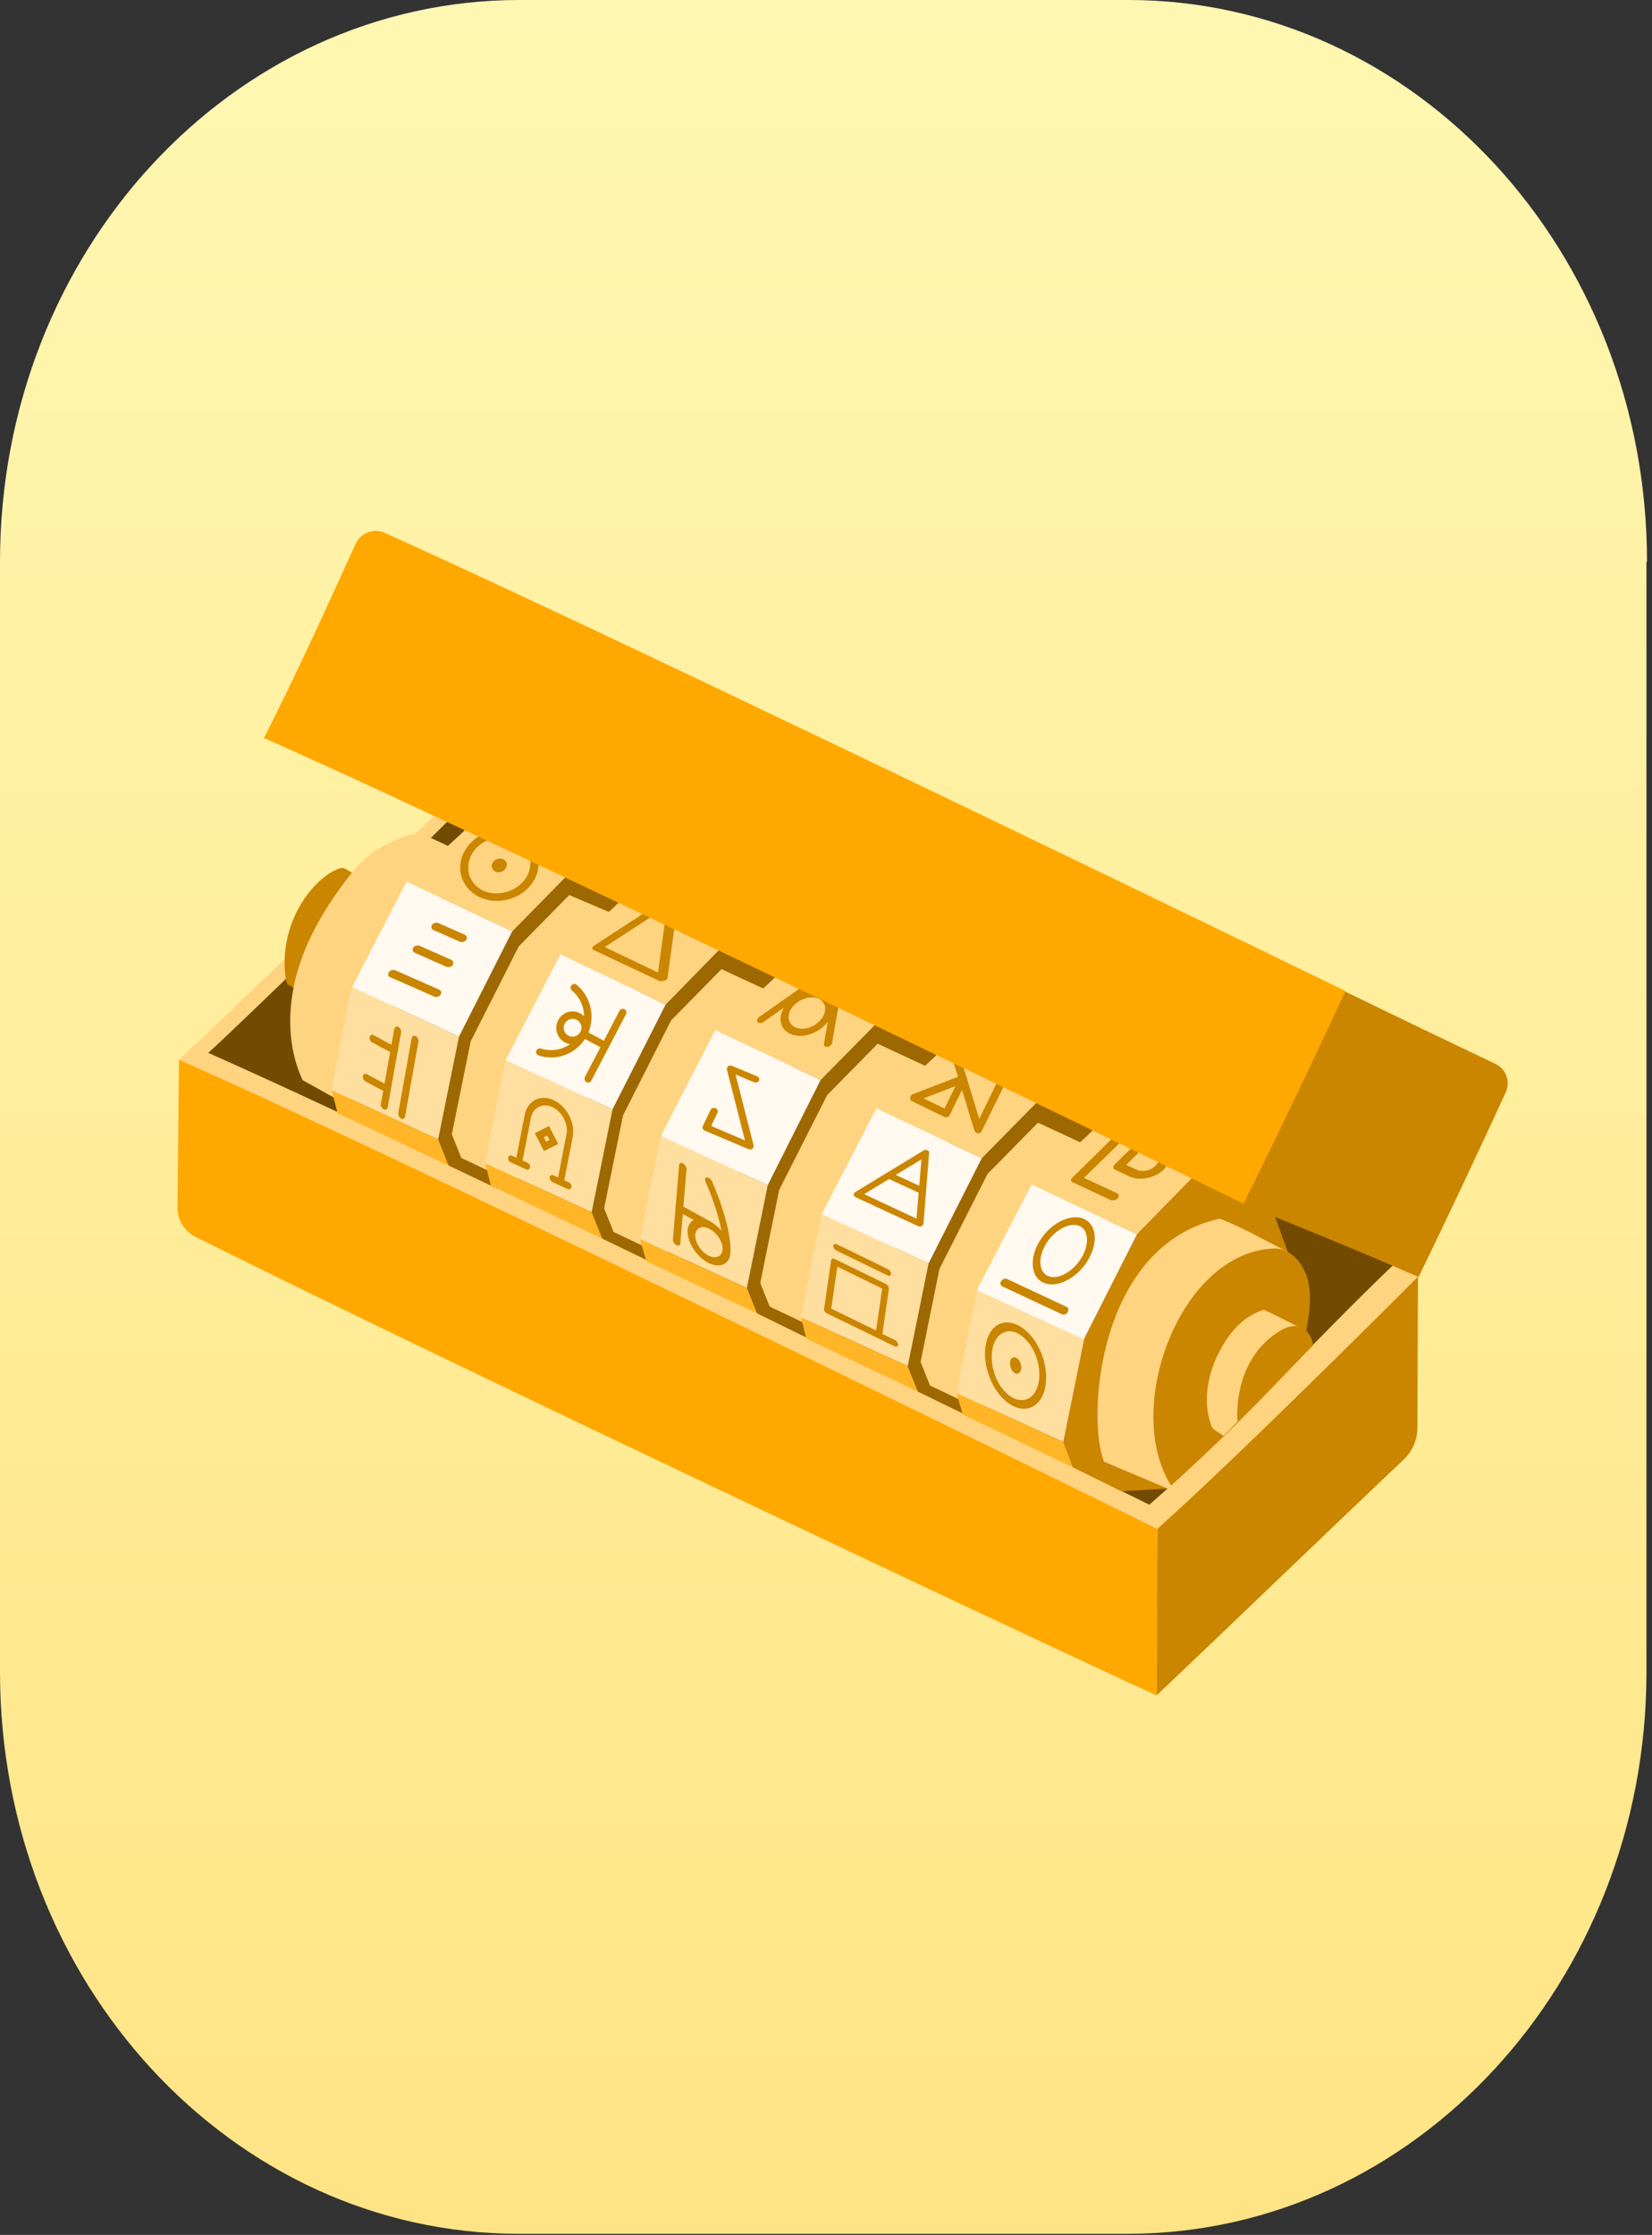 <svg width="298" height="403" viewBox="0 0 298 403" fill="none" xmlns="http://www.w3.org/2000/svg">
<rect x="0" y="0" width="298" height="403" fill="#333333" stroke="none"/>
<path d="M297.1 101.3C297.1 45.3 255.2 0 203.5 0H93.7C42 0 0 45.3 0 101.3V301.5C0 357.5 41.9 402.8 93.6 402.8H203.4C255.1 402.8 297 357.4 297 301.5V101.3H297.1Z" fill="url(#paint0_linear)"/>
<path d="M32.289 191.095L208.768 275.692C226.628 259.595 240.888 245.33 255.896 230.283L79.832 145.605C79.832 145.605 38.491 185.365 32.289 191.095Z" fill="#FFD481"/>
<path d="M251.577 227.874C237.487 241.238 221.947 258.602 207.323 271.333C206.196 270.768 83.75 210.314 37.56 189.851C42.123 185.817 76.753 152.151 81.05 147.8L251.577 227.874Z" fill="#724B00"/>
<path d="M53.694 178.543C55.236 170.316 59.938 164.587 64.138 157.691L62.319 156.696C62.102 156.503 61.754 156.474 61.396 156.561C59.961 156.966 58.776 157.86 57.64 158.875C52.763 163.431 50.48 170.482 51.633 176.944C51.725 177.243 51.88 177.49 52.102 177.625L53.694 178.543Z" fill="#CB8600"/>
<path d="M54.582 194.769C51.809 188.814 51.811 181.806 53.562 175.529C55.318 169.193 58.775 163.467 62.773 158.253C63.624 157.156 64.475 156.059 65.485 155.151C67.704 153.059 70.566 151.663 73.451 150.678C74.534 150.301 75.844 150.002 76.781 150.664L83.112 153.605L62.729 199.304L54.582 194.769Z" fill="#FFD481"/>
<path d="M119.567 171.177L116.964 163.893L102.471 157.718L92.387 167.971L82.803 186.909L79.034 205.457L80.918 210.169L89.568 214.28L97.895 213.866L119.567 171.177Z" fill="#9E6800"/>
<path d="M118.129 173.559L115.777 166.978L102.682 161.398L93.57 170.662L84.91 187.774L81.504 204.534L83.206 208.792L91.022 212.506L98.547 212.132L118.129 173.559Z" fill="#FFD481"/>
<path d="M59.859 196.612C60.962 190.397 62.182 184.192 63.517 177.997L82.803 186.908L79.034 205.457L59.859 196.612Z" fill="#FFDFA0"/>
<path d="M84.379 149.196C81.009 152.477 76.925 155.932 73.343 158.961L92.364 167.992L102.501 157.675L84.379 149.196Z" fill="#FFD481"/>
<path d="M93.947 152.098C91.7 150.334 88.167 150.681 86.001 152.836C83.894 154.996 83.975 158.214 86.164 159.974C88.353 161.734 91.944 161.392 94.109 159.237C96.275 157.082 96.194 153.863 93.947 152.098ZM94.904 151.127C97.75 153.409 97.942 157.396 95.26 160.15C92.581 162.847 88.111 163.232 85.26 161.008C82.414 158.726 82.222 154.739 84.904 151.985C87.529 149.226 91.995 148.898 94.904 151.127Z" fill="#CB8600"/>
<path d="M91.013 155.065C91.559 155.52 91.554 156.279 91.042 156.82C90.529 157.361 89.645 157.462 89.099 157.008C88.553 156.553 88.558 155.795 89.07 155.253C89.578 154.77 90.462 154.669 91.013 155.065Z" fill="#CB8600"/>
<path d="M60.88 200.734L59.865 196.61L79.05 205.451L80.924 210.184L60.88 200.734Z" fill="#FFB526"/>
<path d="M92.387 167.971L82.804 186.909L63.517 177.997L73.343 158.963L92.387 167.971Z" fill="#FFF9EF"/>
<path d="M232.327 225.802L229.666 218.513L215.178 212.28L205.089 222.591L195.505 241.529L191.741 260.019L193.576 264.611L202.269 268.9L210.602 268.428L232.327 225.802Z" fill="#CB8600"/>
<path d="M199.153 263.56C202.588 265.073 207.181 266.914 210.617 268.427L212.443 266.809L232.273 225.74C228.238 223.709 224.227 221.388 220.042 219.754C197.852 224.615 196.047 256 199.153 263.56Z" fill="#FFD481"/>
<path d="M175.26 197.965L172.652 190.739L158.165 184.506L148.022 194.754L138.497 213.697L134.727 232.245L136.563 236.837L145.203 241.063L153.588 240.654L175.26 197.965Z" fill="#9E6800"/>
<path d="M147.262 184.295L144.654 177.069L130.166 170.835L120.078 181.146L110.499 200.026L106.729 218.574L108.627 223.349L117.253 227.513L125.59 226.984L147.262 184.295Z" fill="#9E6800"/>
<path d="M87.549 209.79C88.653 203.575 89.872 197.369 91.207 191.174L110.499 200.028L106.729 218.576L87.549 209.79Z" fill="#FFDFA0"/>
<path d="M145.415 187.348L143.063 180.767L130.16 174.755L121.048 184.019L112.388 201.131L108.982 217.891L110.684 222.149L118.5 225.863L126.025 225.49L145.415 187.348Z" fill="#FFD481"/>
<path d="M173.576 200.801L171.224 194.219L158.321 188.207L149.209 197.472L140.549 214.584L137.143 231.344L138.845 235.602L146.661 239.316L154.186 238.942L173.576 200.801Z" fill="#FFD481"/>
<path d="M112.073 162.316C108.703 165.596 104.619 169.051 101.037 172.08L120.076 181.147L130.165 170.836L112.073 162.316Z" fill="#FFD481"/>
<path d="M88.53 213.779L87.558 209.797L106.731 218.574L108.652 223.366L88.53 213.779Z" fill="#FFB526"/>
<path d="M120.077 181.147L110.498 200.027L91.207 191.173L101.095 172.085L120.077 181.147Z" fill="#FFF9EF"/>
<path d="M133.825 163.375L127.983 160.609C127.645 160.464 127.113 160.536 126.794 160.86L121.375 166.306C121.124 166.518 121.099 166.808 121.259 166.997C121.418 167.185 121.761 167.272 122.119 167.185L133.381 164.506C133.738 164.419 133.99 164.206 134.067 163.979C134.207 163.699 134.111 163.457 133.825 163.375ZM127.519 161.972L131.283 163.746L124.014 165.475L127.519 161.972Z" fill="#CB8600"/>
<path d="M122.127 161.521C122.074 161.458 121.958 161.449 121.842 161.439C121.494 161.41 121.078 161.492 120.774 161.642L107.123 170.545C106.751 170.806 106.722 171.154 107.06 171.299L118.803 176.836C119.025 176.971 119.436 176.947 119.794 176.86C120.151 176.773 120.403 176.561 120.422 176.329L122.388 161.893C122.398 161.777 122.296 161.594 122.127 161.521ZM109.09 170.768L120.329 163.473L118.692 175.367L109.09 170.768Z" fill="#CB8600"/>
<path d="M115.548 223.458C116.652 217.244 117.871 211.038 119.207 204.843L138.498 213.697L134.728 232.245L115.548 223.458Z" fill="#FFDFA0"/>
<path d="M140.071 175.985C136.702 179.265 132.617 182.72 129.035 185.749L148.022 194.753L158.216 184.439L140.071 175.985Z" fill="#FFD481"/>
<path d="M116.562 227.397C116.586 227.107 115.456 223.859 115.49 223.453L134.733 232.247L136.568 236.839L116.562 227.397Z" fill="#FFB526"/>
<path d="M148.933 188.757C149.049 188.767 149.107 188.771 149.223 188.781C149.633 188.757 150.01 188.438 150.102 188.037L152.663 173.476C152.682 173.244 152.585 173.002 152.358 172.925C152.131 172.848 151.836 172.881 151.585 173.094L136.943 183.375C136.571 183.636 136.479 184.037 136.634 184.283C136.846 184.535 137.315 184.516 137.683 184.313L150.961 174.969L148.628 188.206C148.609 188.438 148.706 188.68 148.933 188.757Z" fill="#CB8600"/>
<path d="M142.868 186.556C145.023 187.32 148.039 186.17 149.504 184.015C151.027 181.865 150.467 179.482 148.307 178.776C146.152 178.012 143.136 179.161 141.671 181.317C140.148 183.467 140.655 185.787 142.868 186.556ZM147.446 179.989C148.92 180.521 149.311 182.13 148.253 183.619C147.194 185.107 145.145 185.87 143.671 185.338C142.197 184.806 141.806 183.197 142.864 181.708C143.918 180.278 145.968 179.515 147.446 179.989Z" fill="#CB8600"/>
<path d="M148.023 194.753L138.497 213.696L119.206 204.842L129.037 185.75L148.023 194.753Z" fill="#FFF9EF"/>
<path d="M211.247 267.895C202.43 253.901 212.951 225.643 229.871 225.13C232.8 225.025 235.134 227.848 235.887 230.714C236.645 233.522 236.219 236.523 235.745 239.404L234.516 245.024C225.759 254.196 220.728 259.251 211.247 267.895Z" fill="#CB8600"/>
<path d="M208.767 275.692C224.739 261.376 255.784 230.216 255.784 230.216C255.752 239.288 255.719 248.36 255.687 257.432C255.679 259.625 254.772 261.718 253.179 263.225C238.475 277.135 223.238 291.887 208.654 305.7C208.661 295.831 208.707 285.498 208.767 275.692Z" fill="#CB8600"/>
<path d="M204.274 212.07L201.666 204.844L187.178 198.611L177.094 208.864L167.51 227.802L163.741 246.35L165.576 250.942L174.275 255.173L182.602 254.759L204.274 212.07Z" fill="#9E6800"/>
<path d="M202.495 215.035L200.143 208.453L187.24 202.441L178.128 211.706L169.468 228.818L166.062 245.578L167.764 249.836L175.58 253.55L183.105 253.176L202.495 215.035Z" fill="#FFD481"/>
<path d="M144.561 237.563C145.664 231.348 146.884 225.143 148.219 218.947L167.51 227.801L163.741 246.349L144.561 237.563Z" fill="#FFDFA0"/>
<path d="M169.087 190.091C165.717 193.371 161.633 196.826 158.051 199.855L177.093 208.865L187.246 198.558L169.087 190.091Z" fill="#FFD481"/>
<path d="M145.41 241.372C145.434 241.082 144.526 237.969 144.56 237.563L163.74 246.35L165.575 250.941L145.41 241.372Z" fill="#FFB526"/>
<path d="M164.522 198.586L170.36 201.41C170.698 201.555 171.119 201.415 171.322 201.082L174.354 194.853C174.494 194.572 174.46 194.278 174.243 194.084C174.025 193.891 173.74 193.809 173.498 193.905L164.629 197.31C164.387 197.407 164.189 197.682 164.17 197.914C164.145 198.204 164.295 198.509 164.522 198.586ZM170.37 199.892L166.61 198.06L172.343 195.853L170.37 199.892Z" fill="#CB8600"/>
<path d="M176.192 204.291C176.245 204.353 176.361 204.363 176.419 204.368C176.709 204.392 176.956 204.238 177.096 203.957L183.218 191.504C183.363 191.166 183.223 190.745 182.889 190.542L171.219 184.837C170.997 184.701 170.644 184.73 170.451 184.948C170.262 185.107 170.18 185.392 170.214 185.687L175.762 203.846C175.859 204.087 176.023 204.218 176.192 204.291ZM181.642 191.489L176.637 201.758L172.103 186.838L181.642 191.489Z" fill="#CB8600"/>
<path d="M177.093 208.863L167.51 227.801L148.219 218.947L158.107 199.86L177.093 208.863Z" fill="#FFF9EF"/>
<path d="M234.068 239.204C232.28 238.237 228.013 236.187 228.013 236.187C223.88 237.418 221.318 240.825 219.476 244.7C217.691 248.581 217.004 253.312 218.598 257.3L218.859 257.672C219.356 258.006 220.188 258.542 220.68 258.934L236.812 242.704L234.068 239.204Z" fill="#FFD481"/>
<path d="M223.229 256.403C222.954 252.701 223.705 245.114 229.859 240.664C231.164 239.722 232.759 238.804 234.359 239.23C235.784 239.641 236.659 241.057 236.881 242.594L223.229 256.403Z" fill="#CB8600"/>
<path d="M172.619 251.238C173.722 245.023 174.941 238.818 176.277 232.623L195.568 241.476L191.798 260.024L172.619 251.238Z" fill="#FFDFA0"/>
<path d="M197.121 203.828C193.752 207.109 189.667 210.564 186.085 213.593L205.072 222.597L215.16 212.286L197.121 203.828Z" fill="#FFD481"/>
<path d="M173.642 255.061C173.666 254.771 172.584 251.644 172.618 251.238L191.793 260.021L193.575 264.611L173.642 255.061Z" fill="#FFB526"/>
<path d="M193.549 213.218L200.237 216.347C200.629 216.554 201.223 216.429 201.6 216.11C201.919 215.786 201.895 215.376 201.504 215.168L195.546 212.392L206.737 201.472L216.687 206.1C217.078 206.308 217.672 206.182 218.05 205.863C218.369 205.54 218.345 205.129 217.953 204.921L207.215 199.935C206.824 199.728 206.23 199.853 205.852 200.172L193.448 212.334C193.076 212.594 193.095 213.063 193.549 213.218Z" fill="#CB8600"/>
<path d="M201.157 210.933L203.742 212.142C205.54 212.993 208.27 212.462 209.856 210.959C211.384 209.452 211.191 207.567 209.335 206.711L206.75 205.502C206.358 205.294 205.764 205.42 205.387 205.739L201.06 209.991C200.736 210.372 200.76 210.783 201.157 210.933ZM208.126 207.895C209.136 208.388 209.281 209.451 208.397 210.253C207.507 211.113 206.023 211.398 205.013 210.905L203.158 210.049L206.276 206.981L208.126 207.895Z" fill="#CB8600"/>
<path d="M269.737 191.825C271.684 192.751 272.51 195.034 271.609 196.993C266.482 208.137 261.256 219.264 255.896 230.284C245.757 225.816 234.348 221.183 224.064 217.053C224.006 217.048 223.842 216.918 223.504 216.773C229.05 205.615 236.477 190.117 241.893 178.423C254.625 184.624 264.712 189.437 269.737 191.825Z" fill="#CB8600"/>
<path d="M64.147 98.074C65.055 96.079 67.388 95.182 69.387 96.08C105.619 112.358 195.314 155.665 242.706 178.699C237.353 190.34 229.926 205.837 224.317 217.049C215.116 212.542 92.045 152.733 47.611 133.076C53.3 121.922 58.895 109.612 64.147 98.074Z" fill="#FFA800"/>
<path d="M32.289 191.096C78.246 211.406 208.768 275.692 208.768 275.692L208.655 305.7C207.205 305.294 83.417 247.128 35.271 223.034C33.226 222.011 31.992 219.931 32.016 217.644L32.289 191.096Z" fill="#FFA800"/>
<path d="M205.089 222.591L195.506 241.529L176.22 232.617L186.103 213.587L205.089 222.591Z" fill="#FFF9EF"/>
<path d="M184.228 240.85C181.942 239.169 179.6 240.262 179.021 243.292C178.443 246.322 179.857 250.087 182.154 251.711C184.451 253.334 186.781 252.298 187.36 249.269C187.938 246.239 186.524 242.473 184.228 240.85ZM184.49 239.478C187.464 241.586 189.275 246.376 188.565 250.091C187.856 253.807 184.877 255.134 181.903 253.026C178.928 250.917 177.117 246.128 177.827 242.412C178.547 238.639 181.515 237.369 184.49 239.478Z" fill="#CB8600"/>
<path d="M183.452 244.908C184.026 245.314 184.331 246.202 184.189 246.945C184.047 247.688 183.467 247.933 182.95 247.538C182.433 247.143 182.071 246.244 182.213 245.501C182.287 244.804 182.867 244.559 183.452 244.908Z" fill="#CB8600"/>
<path d="M180.77 231.947L191.561 236.995C191.899 237.14 192.378 237.005 192.586 236.613C192.794 236.222 192.77 235.811 192.431 235.666L181.641 230.618C181.302 230.473 180.824 230.608 180.616 230.999C180.355 231.328 180.432 231.802 180.77 231.947Z" fill="#CB8600"/>
<path d="M188.184 231.281C190.489 232.35 194.076 230.664 196.092 227.504C198.108 224.344 197.93 220.883 195.567 219.81C193.262 218.741 189.676 220.427 187.659 223.587C185.643 226.747 185.879 230.213 188.184 231.281ZM194.76 221.085C196.446 221.869 196.513 224.561 194.966 227.001C193.356 229.495 190.673 230.847 188.987 230.064C187.3 229.28 187.233 226.588 188.781 224.148C190.328 221.708 193.073 220.302 194.76 221.085Z" fill="#CB8600"/>
<path d="M154.373 215.9L165.618 221.103C165.787 221.175 166.077 221.199 166.26 221.098C166.444 220.997 166.575 220.832 166.594 220.6L167.598 207.895C167.617 207.663 167.516 207.479 167.288 207.402C167.061 207.324 166.829 207.305 166.583 207.459L154.276 214.957C154.093 215.059 153.957 215.281 154.001 215.46C154.044 215.639 154.145 215.822 154.373 215.9ZM165.323 219.735L155.881 215.325L166.215 209.064L165.323 219.735Z" fill="#CB8600"/>
<path d="M160.203 212.533L165.939 215.173C166.219 215.313 166.635 215.231 166.833 214.955C167.031 214.68 166.886 214.318 166.606 214.177L160.87 211.537C160.59 211.397 160.174 211.479 159.976 211.754C159.778 212.03 159.864 212.387 160.203 212.533Z" fill="#CB8600"/>
<path d="M149.182 236.782L158.44 241.293C158.779 241.438 159.078 241.347 159.103 241.057L160.352 232.401C160.376 232.111 160.173 231.744 159.84 231.541L150.581 227.029C150.242 226.884 149.943 226.976 149.918 227.266L148.669 235.921C148.64 236.269 148.843 236.637 149.182 236.782ZM158.03 239.916L149.95 235.97L151.049 228.412L159.129 232.357L158.03 239.916Z" fill="#CB8600"/>
<path d="M149.177 236.84L161.354 242.763C161.692 242.908 161.992 242.817 162.016 242.527C162.041 242.237 161.838 241.869 161.504 241.666L149.327 235.743C148.988 235.598 148.689 235.69 148.664 235.98C148.635 236.328 148.838 236.695 149.177 236.84Z" fill="#CB8600"/>
<path d="M150.828 225.472L160.087 229.984C160.425 230.129 160.725 230.037 160.749 229.747C160.773 229.457 160.57 229.09 160.237 228.887L150.978 224.375C150.64 224.23 150.34 224.322 150.316 224.612C150.234 224.897 150.495 225.269 150.828 225.472Z" fill="#CB8600"/>
<path d="M127.58 227.618C129.701 228.788 131.572 228.068 131.737 226.097C131.906 224.067 130.312 221.481 128.191 220.311C126.069 219.14 124.199 219.86 124.034 221.832C123.922 223.867 125.517 226.453 127.58 227.618ZM128.079 221.644C129.418 222.399 130.447 224.062 130.34 225.337C130.234 226.613 129.025 227.096 127.687 226.342C126.348 225.588 125.319 223.925 125.426 222.649C125.537 221.315 126.741 220.89 128.079 221.644Z" fill="#CB8600"/>
<path d="M122 224.523C122.391 224.731 122.696 224.581 122.725 224.233L123.845 210.836C123.874 210.488 123.564 209.995 123.231 209.792C122.84 209.584 122.535 209.734 122.506 210.082L121.386 223.479C121.352 223.885 121.608 224.315 122 224.523Z" fill="#CB8600"/>
<path d="M122.498 218.55L128.138 221.649C128.529 221.857 128.834 221.707 128.863 221.359C128.892 221.011 128.583 220.518 128.249 220.315L122.61 217.216C122.218 217.008 121.914 217.158 121.885 217.506C121.856 217.854 122.107 218.342 122.498 218.55Z" fill="#CB8600"/>
<path d="M131.012 226.386C131.403 226.594 131.708 226.444 131.737 226.096C132.135 221.341 128.599 213.336 128.449 213.032C128.251 212.606 127.811 212.278 127.516 212.311C127.164 212.34 127.077 212.683 127.275 213.109C127.328 213.172 130.762 220.992 130.399 225.342C130.369 225.69 130.621 226.178 131.012 226.386Z" fill="#CB8600"/>
<path d="M105.768 195.135C106.107 195.28 106.522 195.198 106.667 194.86L112.924 182.885C113.069 182.547 112.987 182.131 112.649 181.986C112.311 181.841 111.895 181.923 111.75 182.262L105.493 194.236C105.353 194.516 105.493 194.937 105.768 195.135Z" fill="#CB8600"/>
<path d="M104.982 187.068L108.896 189.148C109.235 189.293 109.65 189.211 109.795 188.872C109.94 188.534 109.858 188.118 109.52 187.973L105.606 185.894C105.268 185.749 104.852 185.831 104.707 186.169C104.562 186.508 104.649 186.865 104.982 187.068Z" fill="#CB8600"/>
<path d="M101.927 187.981C103.382 188.745 105.122 188.19 105.886 186.735C106.65 185.281 106.099 183.483 104.645 182.719C103.19 181.955 101.45 182.51 100.686 183.965C99.922 185.419 100.473 187.217 101.927 187.981ZM104.021 183.893C104.804 184.309 105.132 185.271 104.716 186.053C104.301 186.836 103.339 187.165 102.556 186.749C101.773 186.333 101.445 185.371 101.86 184.588C102.276 183.806 103.238 183.477 104.021 183.893Z" fill="#CB8600"/>
<path d="M97.065 190.261C97.123 190.266 97.123 190.266 97.176 190.329C100.588 191.431 104.218 189.924 105.886 186.735C107.487 183.657 106.7 179.795 104.023 177.586C103.752 177.33 103.337 177.412 103.08 177.682C102.824 177.953 102.906 178.368 103.177 178.625C105.361 180.442 105.979 183.531 104.712 186.111C103.382 188.745 100.361 189.952 97.573 189.077C97.23 188.99 96.867 189.135 96.717 189.531C96.635 189.816 96.785 190.121 97.065 190.261Z" fill="#CB8600"/>
<path d="M127.113 203.869L135.01 207.215C135.237 207.292 135.527 207.317 135.715 207.157C135.904 206.998 135.981 206.771 135.943 206.534L132.688 193.764L136.018 195.152C136.356 195.297 136.777 195.157 136.917 194.877C137.057 194.597 136.912 194.234 136.574 194.089L132.06 192.193C131.833 192.116 131.543 192.092 131.355 192.251C131.166 192.411 131.089 192.638 131.127 192.875L134.382 205.644L128.293 203.033L129.429 200.617C129.569 200.336 129.424 199.974 129.086 199.829C128.748 199.684 128.327 199.824 128.187 200.104L126.77 203.081C126.63 203.361 126.775 203.724 127.113 203.869Z" fill="#CB8600"/>
<path d="M72.341 201.685C72.675 201.888 72.984 201.681 73.071 201.338L75.486 187.816C75.573 187.472 75.322 186.984 74.984 186.839C74.65 186.636 74.341 186.844 74.254 187.187L71.839 200.709C71.752 201.052 72.008 201.482 72.341 201.685Z" fill="#CB8600"/>
<path d="M69.21 200.021C69.543 200.224 69.852 200.017 69.939 199.674L72.354 186.152C72.442 185.808 72.19 185.32 71.852 185.175C71.514 185.03 71.209 185.18 71.122 185.523L68.707 199.045C68.62 199.388 68.871 199.876 69.21 200.021Z" fill="#CB8600"/>
<path d="M67.177 187.998L70.811 189.937C71.144 190.14 71.454 189.932 71.541 189.589C71.628 189.246 71.377 188.758 71.039 188.612L67.405 186.674C67.071 186.47 66.762 186.678 66.675 187.021C66.588 187.364 66.839 187.853 67.177 187.998Z" fill="#CB8600"/>
<path d="M65.949 195.019L69.583 196.958C69.916 197.161 70.225 196.953 70.312 196.61C70.4 196.267 70.148 195.779 69.81 195.634L66.176 193.695C65.843 193.492 65.533 193.7 65.446 194.043C65.417 194.391 65.615 194.816 65.949 195.019Z" fill="#CB8600"/>
<path d="M93.561 209.824C93.841 209.964 94.146 209.814 94.233 209.471L95.767 201.599C96.159 199.704 97.87 198.796 99.668 199.647C101.407 200.493 102.567 202.693 102.175 204.587L100.641 212.46C100.554 212.803 100.757 213.17 101.095 213.315C101.375 213.455 101.68 213.306 101.767 212.962L103.301 205.09C103.809 202.504 102.307 199.517 99.89 198.381C97.532 197.249 95.154 198.452 94.646 201.038L93.112 208.91C93.078 209.316 93.281 209.684 93.561 209.824Z" fill="#CB8600"/>
<path d="M98.129 207.578L100.69 206.273L99.034 203.04L96.472 204.344L98.129 207.578ZM99.115 205.558L98.506 205.857L98.105 205.065L98.714 204.765L99.115 205.558Z" fill="#CB8600"/>
<path d="M99.591 213.132L102.403 214.418C102.684 214.558 102.988 214.408 103.075 214.065C103.162 213.722 102.959 213.355 102.621 213.21L99.809 211.923C99.528 211.783 99.224 211.933 99.137 212.276C99.112 212.566 99.315 212.933 99.591 213.132Z" fill="#CB8600"/>
<path d="M92.121 209.587L94.934 210.873C95.214 211.013 95.518 210.863 95.606 210.52C95.693 210.177 95.49 209.81 95.151 209.665L92.339 208.378C92.059 208.238 91.754 208.388 91.667 208.731C91.58 209.074 91.783 209.442 92.121 209.587Z" fill="#CB8600"/>
<path d="M78.216 167.72L82.947 169.809C83.344 169.959 83.88 169.829 84.083 169.495C84.344 169.167 84.209 168.688 83.813 168.538L79.082 166.449C78.686 166.299 78.149 166.43 77.946 166.763C77.685 167.092 77.82 167.57 78.216 167.72Z" fill="#CB8600"/>
<path d="M74.837 171.817L80.525 174.336C80.921 174.486 81.458 174.356 81.661 174.023C81.864 173.689 81.787 173.216 81.39 173.066L75.703 170.546C75.306 170.396 74.77 170.527 74.567 170.86C74.306 171.189 74.446 171.609 74.837 171.817Z" fill="#CB8600"/>
<path d="M70.438 176.238L78.325 179.701C78.721 179.85 79.258 179.72 79.461 179.387C79.722 179.058 79.587 178.58 79.19 178.43L71.304 174.967C70.908 174.817 70.371 174.948 70.168 175.281C69.902 175.668 69.984 176.083 70.438 176.238Z" fill="#CB8600"/>
<defs>
<linearGradient id="paint0_linear" x1="148.55" y1="0" x2="148.55" y2="402.7" gradientUnits="userSpaceOnUse">
<stop stop-color="#FFF7B1"/>
<stop offset="1" stop-color="#FFE485"/>
</linearGradient>
</defs>
</svg>
